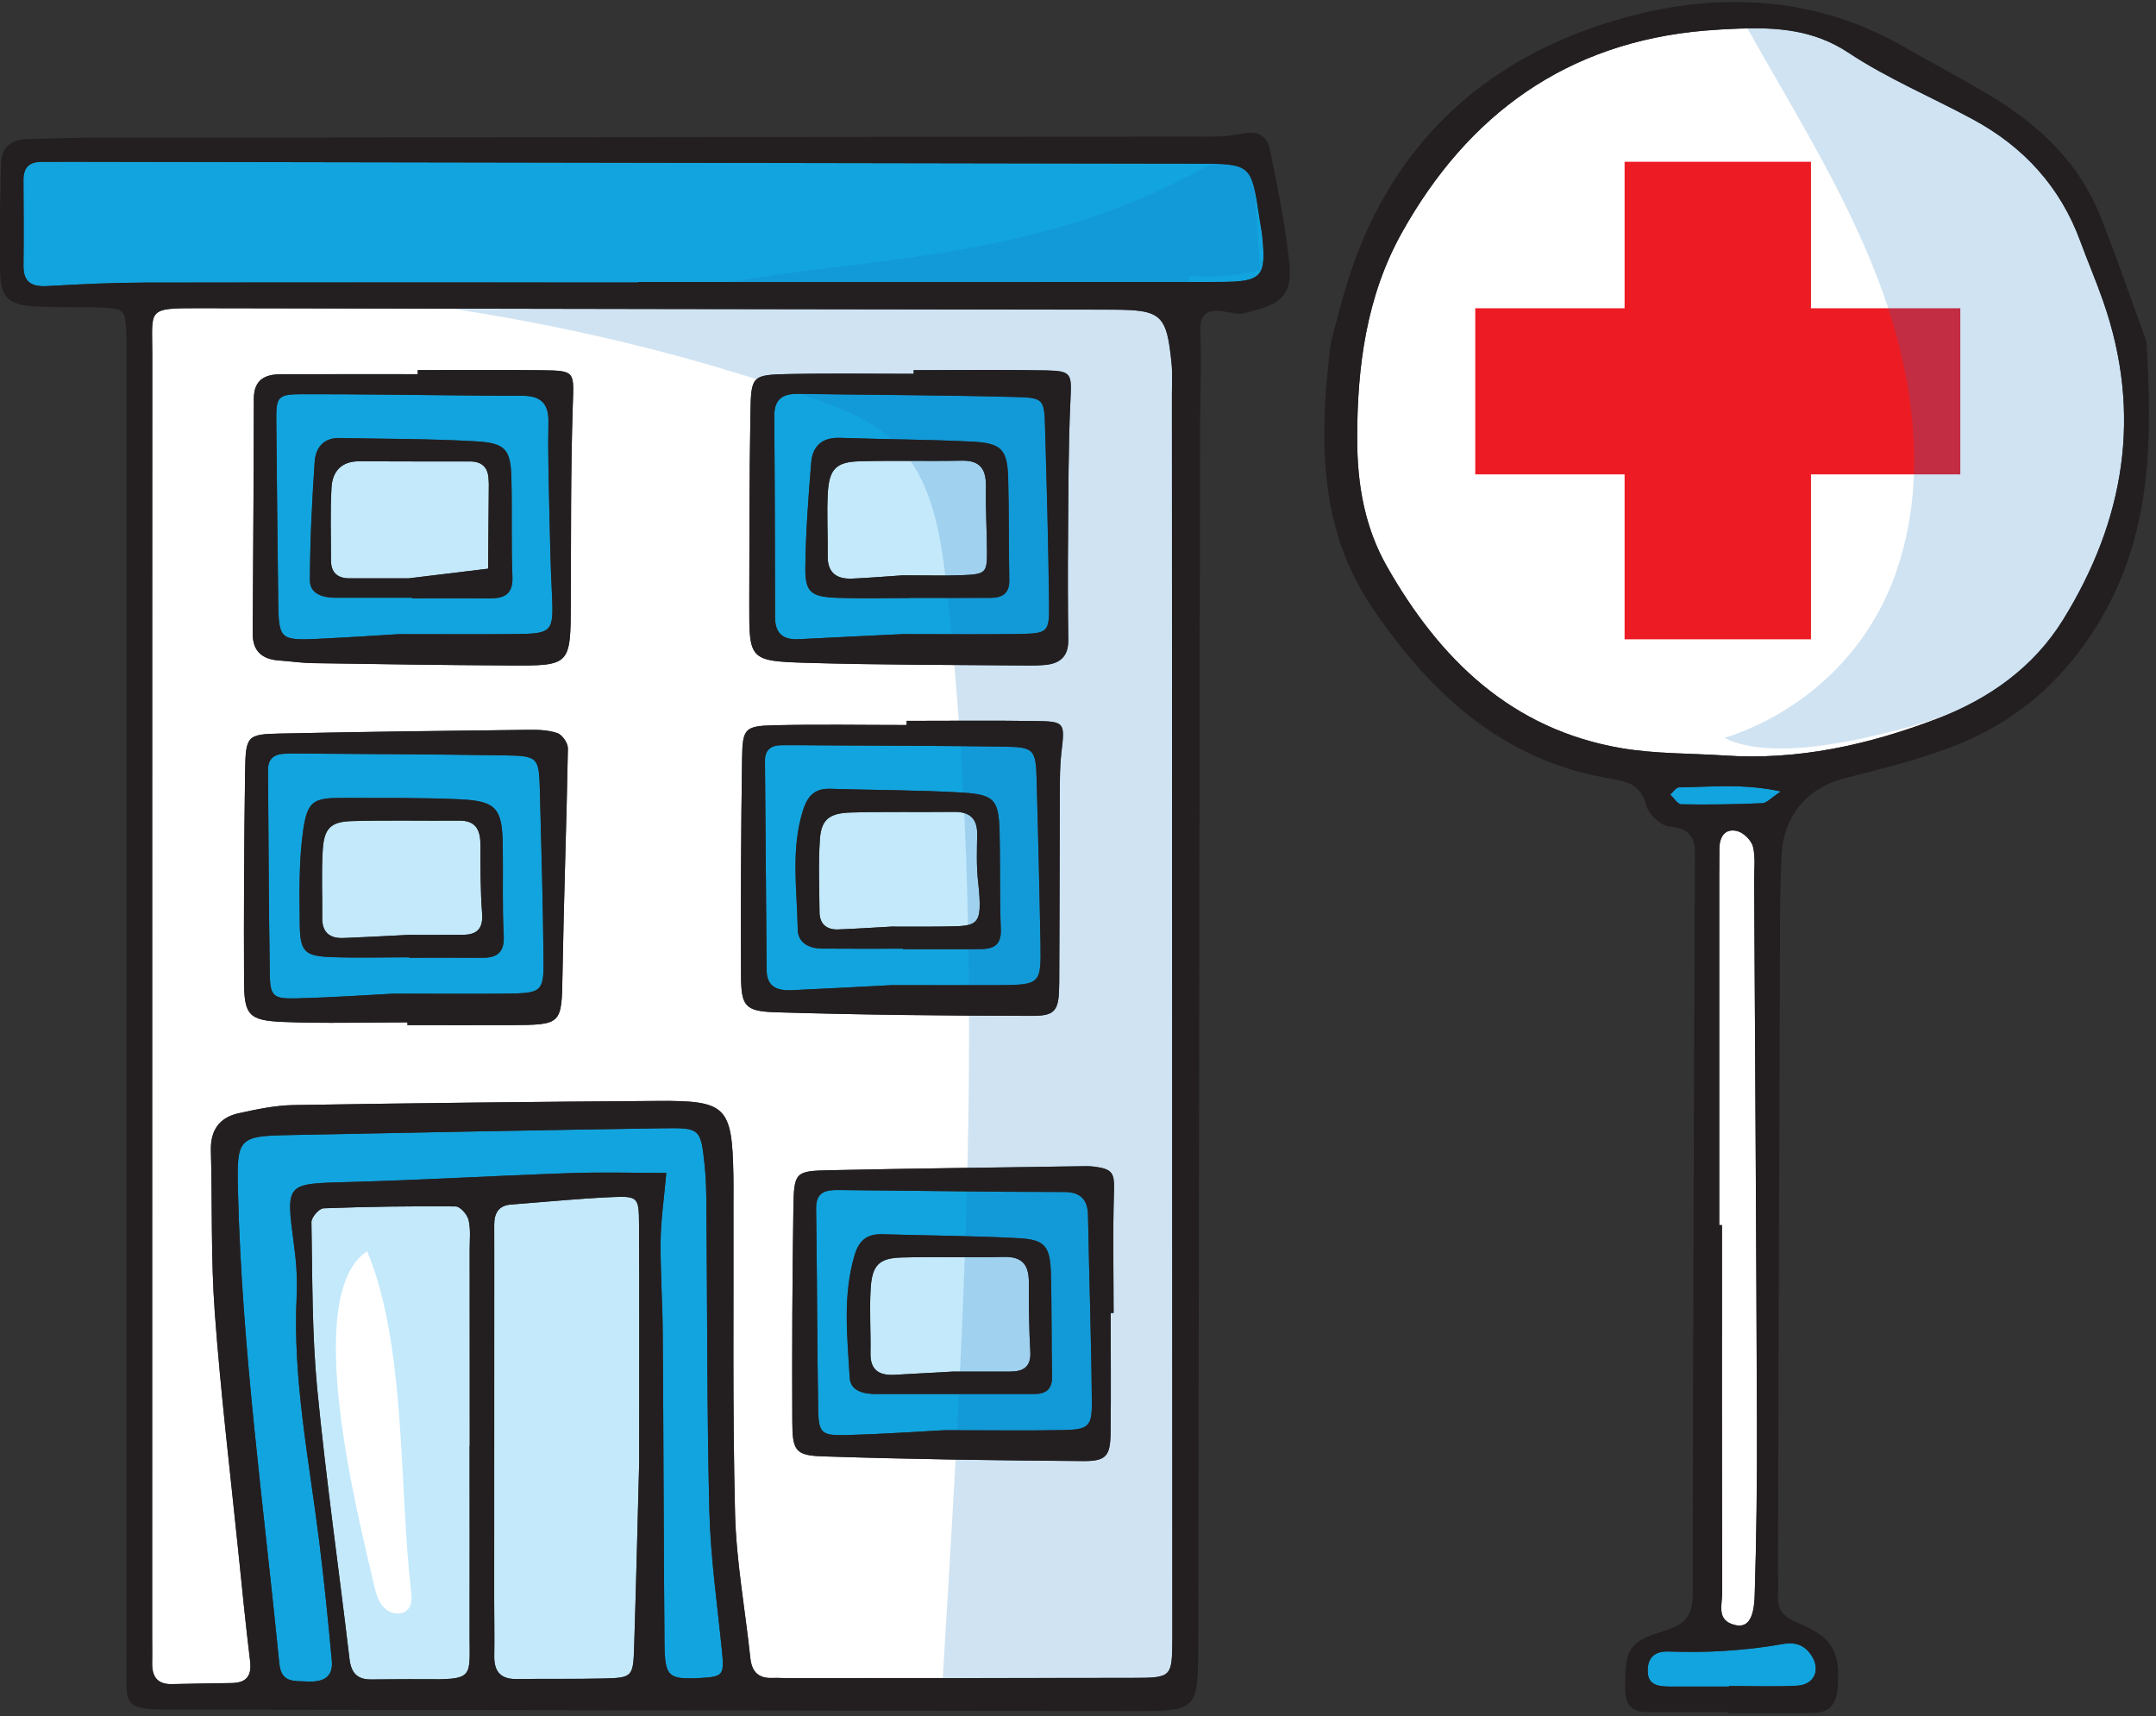 <?xml version="1.0" encoding="UTF-8" standalone="no"?>
<!DOCTYPE svg PUBLIC "-//W3C//DTD SVG 1.1//EN" "http://www.w3.org/Graphics/SVG/1.1/DTD/svg11.dtd">
<svg width="100%" height="100%" viewBox="0 0 152 121" version="1.1" xmlns="http://www.w3.org/2000/svg" xmlns:xlink="http://www.w3.org/1999/xlink" xml:space="preserve" xmlns:serif="http://www.serif.com/" style="fill-rule:evenodd;clip-rule:evenodd;stroke-linejoin:round;stroke-miterlimit:2;">
    <rect x="0" y="0" width="152" height="121" fill="#333333" stroke="none"/>
    <g transform="matrix(1,0,0,1,-14922.9,-15947.8)">
        <g transform="matrix(5.556,0,0,5.556,14527.5,14350.4)">
            <g transform="matrix(1,0,0,1,76.337,299.821)">
                <path d="M0,0.662L0,0.697C0.434,0.697 0.868,0.699 1.302,0.697C1.966,0.694 1.956,0.692 1.967,0.049C1.983,-0.906 2.019,-1.86 2.036,-2.815C2.037,-2.881 1.964,-2.987 1.903,-3.008C1.788,-3.048 1.656,-3.052 1.531,-3.05C0.482,-3.038 -0.566,-3.026 -1.614,-3.003C-2.036,-2.994 -2.053,-2.977 -2.06,-2.518C-2.073,-1.632 -2.077,-0.747 -2.074,0.138C-2.072,0.572 -2.014,0.639 -1.572,0.657C-1.049,0.678 -0.524,0.662 0,0.662M6.423,-7.615L6.423,-7.568C5.899,-7.568 5.375,-7.577 4.852,-7.566C4.371,-7.556 4.36,-7.547 4.352,-7.079C4.338,-6.266 4.338,-5.453 4.337,-4.641C4.335,-3.941 4.338,-3.923 5.063,-3.901C6.002,-3.873 6.942,-3.876 7.881,-3.866C7.954,-3.865 8.026,-3.868 8.098,-3.875C8.289,-3.894 8.388,-3.991 8.385,-4.193C8.379,-4.627 8.378,-5.06 8.382,-5.494C8.387,-6.071 8.385,-6.65 8.412,-7.226C8.428,-7.569 8.433,-7.605 8.104,-7.612C7.544,-7.623 6.983,-7.615 6.423,-7.615M8.923,4.35L8.96,4.35C8.96,3.846 8.949,3.34 8.964,2.836C8.973,2.576 8.958,2.524 8.711,2.493C8.64,2.484 8.566,2.488 8.494,2.489C7.446,2.504 6.398,2.516 5.351,2.539C4.921,2.548 4.904,2.562 4.897,3.016C4.883,3.919 4.879,4.822 4.883,5.725C4.884,6.098 4.921,6.159 5.273,6.17C6.374,6.206 7.476,6.222 8.578,6.229C8.87,6.231 8.918,6.161 8.922,5.867C8.928,5.362 8.923,4.856 8.923,4.35M6.334,-3.164C6.334,-3.147 6.334,-3.129 6.333,-3.111C5.773,-3.111 5.213,-3.121 4.653,-3.108C4.283,-3.099 4.252,-3.069 4.246,-2.695C4.232,-1.774 4.228,-0.853 4.233,0.069C4.235,0.453 4.28,0.521 4.669,0.534C5.753,0.567 6.838,0.578 7.922,0.579C8.228,0.58 8.268,0.513 8.27,0.164C8.276,-0.649 8.274,-1.462 8.278,-2.275C8.279,-2.437 8.279,-2.601 8.298,-2.761C8.343,-3.145 8.344,-3.157 7.961,-3.162C7.419,-3.17 6.876,-3.164 6.334,-3.164M0.13,-7.615L0.13,-7.564C-0.447,-7.564 -1.025,-7.565 -1.603,-7.563C-1.808,-7.563 -1.949,-7.495 -1.949,-7.252C-1.95,-6.258 -1.958,-5.266 -1.964,-4.273C-1.965,-4.049 -1.844,-3.946 -1.631,-3.931C-1.487,-3.921 -1.343,-3.899 -1.199,-3.897C-0.368,-3.884 0.463,-3.872 1.294,-3.867C2.072,-3.863 2.069,-3.867 2.073,-4.668C2.076,-5.499 2.07,-6.33 2.097,-7.16C2.112,-7.599 2.135,-7.609 1.703,-7.614C1.179,-7.62 0.655,-7.615 0.13,-7.615M-3.239,0.321C-3.239,-2.393 -3.24,-5.108 -3.238,-7.822C-3.238,-8.392 -3.318,-8.403 -2.639,-8.401C1.218,-8.393 5.074,-8.389 8.931,-8.383C9.571,-8.381 9.633,-8.326 9.696,-7.695C9.708,-7.569 9.7,-7.442 9.7,-7.315C9.702,-2.068 9.704,3.18 9.706,8.427L9.706,8.481C9.702,8.977 9.702,8.98 9.192,8.981C7.744,8.984 6.295,8.983 4.847,8.984C4.774,8.984 4.702,8.979 4.629,8.982C4.451,8.989 4.368,8.902 4.35,8.726C4.286,8.116 4.172,7.508 4.157,6.896C4.124,5.576 4.14,4.255 4.136,2.934C4.136,2.825 4.138,2.717 4.136,2.608C4.119,1.727 4.05,1.652 3.169,1.659C1.63,1.67 0.092,1.686 -1.447,1.712C-1.679,1.715 -1.913,1.766 -2.141,1.815C-2.384,1.868 -2.501,2.029 -2.494,2.287C-2.476,2.974 -2.495,3.663 -2.445,4.348C-2.371,5.357 -2.25,6.362 -2.147,7.368C-2.1,7.835 -2.053,8.303 -1.997,8.769C-1.974,8.956 -2.043,9.043 -2.228,9.046C-2.481,9.051 -2.734,9.054 -2.988,9.06C-3.176,9.065 -3.243,8.962 -3.24,8.789C-3.237,8.681 -3.24,8.572 -3.24,8.463C-3.24,5.749 -3.24,3.035 -3.239,0.321" style="fill:white;fill-rule:nonzero;"/>
            </g>
        </g>
        <g transform="matrix(5.556,0,0,5.556,14527.5,14350.4)">
            <g transform="matrix(1,0,0,1,79.264,289.618)">
                <path d="M0,1.476C-2.081,1.476 -4.161,1.474 -6.241,1.477C-6.657,1.478 -7.073,1.497 -7.488,1.521C-7.687,1.533 -7.802,1.482 -7.799,1.262C-7.795,0.9 -7.797,0.539 -7.8,0.177C-7.801,0.019 -7.728,-0.055 -7.572,-0.055C-7.446,-0.054 -7.319,-0.057 -7.192,-0.056C-2.435,-0.048 2.323,-0.041 7.081,-0.032C7.782,-0.031 7.782,-0.03 7.885,0.662C7.895,0.733 7.911,0.804 7.918,0.876C7.974,1.404 7.921,1.468 7.38,1.469C4.92,1.471 2.46,1.47 0,1.47L0,1.476Z" style="fill:rgb(18,164,222);fill-rule:nonzero;"/>
            </g>
        </g>
        <g transform="matrix(5.556,0,0,5.556,14527.5,14350.4)">
            <g transform="matrix(1,0,0,1,79.621,308.293)">
                <path d="M0,-5.899C-0.405,-5.899 -0.817,-5.911 -1.228,-5.897C-2.168,-5.864 -3.107,-5.808 -4.047,-5.783C-4.832,-5.761 -4.828,-5.775 -4.725,-4.992C-4.696,-4.778 -4.679,-4.559 -4.69,-4.343C-4.743,-3.287 -4.532,-2.256 -4.403,-1.217C-4.341,-0.715 -4.29,-0.212 -4.244,0.291C-4.224,0.512 -4.367,0.564 -4.558,0.555C-4.721,0.547 -4.886,0.574 -4.91,0.33C-5.107,-1.666 -5.386,-3.654 -5.435,-5.663C-5.452,-6.349 -5.434,-6.367 -4.762,-6.38C-3.188,-6.412 -1.613,-6.442 -0.039,-6.466C0.433,-6.473 0.437,-6.461 0.487,-5.994C0.506,-5.815 0.508,-5.632 0.509,-5.452C0.521,-4.167 0.515,-2.882 0.547,-1.598C0.562,-1.003 0.649,-0.411 0.708,0.183C0.736,0.471 0.719,0.495 0.437,0.51C0.023,0.531 -0.019,0.5 -0.023,0.061C-0.034,-1.242 -0.035,-2.545 -0.045,-3.848C-0.047,-4.246 -0.076,-4.644 -0.072,-5.041C-0.069,-5.305 -0.029,-5.568 0,-5.899" style="fill:rgb(18,164,222);fill-rule:nonzero;"/>
            </g>
        </g>
        <g transform="matrix(5.556,0,0,5.556,14527.5,14350.4)">
            <g transform="matrix(1,0,0,1,79.277,305.436)">
                <path d="M0,0.636C-0.015,1.198 -0.036,2.083 -0.063,2.967C-0.076,3.357 -0.084,3.365 -0.462,3.374C-0.824,3.383 -1.186,3.374 -1.547,3.381C-1.754,3.385 -1.842,3.291 -1.839,3.088C-1.835,2.853 -1.84,2.618 -1.84,2.384C-1.84,0.902 -1.839,-0.579 -1.839,-2.061L-1.839,-2.386C-1.839,-2.531 -1.785,-2.63 -1.625,-2.641C-1.193,-2.674 -0.762,-2.718 -0.33,-2.736C-0.016,-2.749 -0.003,-2.729 -0.002,-2.397C0.003,-1.494 0,-0.591 0,0.636" style="fill:rgb(195,233,251);fill-rule:nonzero;"/>
            </g>
        </g>
        <g transform="matrix(5.556,0,0,5.556,14527.5,14350.4)">
            <g transform="matrix(1,0,0,1,77.125,305.781)">
                <path d="M0,0.078C0,0.872 0.002,1.667 0,2.461C-0.002,3.027 0.071,3.045 -0.601,3.038C-0.818,3.036 -1.035,3.04 -1.251,3.041C-1.426,3.042 -1.503,2.958 -1.524,2.781C-1.659,1.636 -1.823,0.494 -1.934,-0.653C-2.001,-1.353 -1.994,-2.059 -2.007,-2.763C-2.008,-2.823 -1.91,-2.936 -1.855,-2.938C-1.296,-2.959 -0.736,-2.967 -0.176,-2.962C-0.119,-2.961 -0.03,-2.86 -0.013,-2.791C0.016,-2.671 0.001,-2.54 0.001,-2.414C0.002,-1.584 0.002,-0.753 0.002,0.078L0,0.078Z" style="fill:rgb(195,233,251);fill-rule:nonzero;"/>
            </g>
        </g>
        <g transform="matrix(5.556,0,0,5.556,14527.5,14350.4)">
            <g transform="matrix(1,0,0,1,93.039,287.92)">
                <path d="M0,9.176C-0.433,9.148 -0.871,9.156 -1.296,9.084C-2.693,8.846 -3.604,7.955 -4.274,6.777C-4.556,6.28 -4.651,5.738 -4.651,5.161C-4.653,4.24 -4.534,3.346 -4.084,2.541C-3.247,1.042 -1.994,0.128 -0.243,-0.023C-0.099,-0.035 0.045,-0.043 0.19,-0.048C0.68,-0.066 1.141,-0.035 1.583,0.258C2.077,0.586 2.634,0.819 3.158,1.102C3.803,1.449 4.271,1.957 4.525,2.653C4.618,2.907 4.726,3.156 4.815,3.412C5.316,4.844 5.085,6.195 4.304,7.457C3.933,8.054 3.37,8.458 2.708,8.709C1.836,9.041 0.942,9.242 0,9.176" style="fill:white;fill-rule:nonzero;"/>
            </g>
        </g>
        <g transform="matrix(5.556,0,0,5.556,14527.5,14350.4)">
            <g transform="matrix(1,0,0,1,92.982,303.131)">
                <path d="M0,-0.075L0,-4.474C0,-4.601 0.001,-4.728 0.002,-4.855C0.004,-5.006 0.074,-5.114 0.23,-5.075C0.311,-5.054 0.408,-4.957 0.428,-4.878C0.462,-4.741 0.442,-4.59 0.443,-4.445C0.456,-2.146 0.471,0.154 0.479,2.453C0.481,3.175 0.473,3.898 0.45,4.62C0.441,4.937 0.353,5.039 0.195,4.999C-0.038,4.941 0.038,4.745 0.037,4.596C0.033,3.039 0.035,1.482 0.035,-0.075L0,-0.075Z" style="fill:white;fill-rule:nonzero;"/>
            </g>
        </g>
        <g transform="matrix(5.556,0,0,5.556,14527.5,14350.4)">
            <g transform="matrix(1,0,0,1,93.106,308.346)">
                <path d="M0,0.566C-0.252,0.566 -0.505,0.567 -0.757,0.566C-0.889,0.565 -1.026,0.551 -1.032,0.38C-1.037,0.212 -0.958,0.115 -0.768,0.121C-0.535,0.129 -0.3,0.129 -0.067,0.114C0.181,0.098 0.43,0.072 0.674,0.027C0.84,-0.004 0.958,0.038 1.046,0.171C1.166,0.354 1.083,0.543 0.865,0.555C0.577,0.57 0.288,0.559 0,0.559L0,0.566Z" style="fill:rgb(18,164,222);fill-rule:nonzero;"/>
            </g>
        </g>
        <g transform="matrix(5.556,0,0,5.556,14527.5,14350.4)">
            <g transform="matrix(1,0,0,1,93.764,297.617)">
                <path d="M0,-0.064C-0.125,0.018 -0.178,0.082 -0.235,0.085C-0.577,0.1 -0.92,0.105 -1.263,0.099C-1.311,0.098 -1.357,0.018 -1.404,-0.025C-1.366,-0.057 -1.33,-0.115 -1.292,-0.116C-0.889,-0.12 -0.483,-0.169 0,-0.064" style="fill:rgb(18,164,222);fill-rule:nonzero;"/>
            </g>
        </g>
        <g transform="matrix(5.556,0,0,5.556,14527.5,14350.4)">
            <g transform="matrix(1,0,0,1,76.397,293.054)">
                <path d="M0,2.04L0,2.048C0.326,2.048 0.651,2.046 0.977,2.048C1.165,2.05 1.281,2.001 1.272,1.772C1.255,1.357 1.27,0.941 1.259,0.525C1.25,0.161 1.186,0.077 0.812,0.056C0.235,0.022 -0.344,0.025 -0.922,0.013C-1.128,0.009 -1.226,0.142 -1.237,0.315C-1.271,0.816 -1.296,1.318 -1.298,1.82C-1.298,1.992 -1.134,2.04 -0.977,2.04L0,2.04M-0.165,2.502C-0.406,2.517 -0.803,2.543 -1.2,2.562C-1.672,2.584 -1.694,2.563 -1.7,2.104C-1.71,1.328 -1.717,0.551 -1.725,-0.226C-1.727,-0.503 -1.701,-0.542 -1.419,-0.543C-0.696,-0.544 0.027,-0.533 0.75,-0.526C0.967,-0.524 1.184,-0.522 1.401,-0.523C1.619,-0.523 1.733,-0.435 1.729,-0.198C1.722,0.164 1.732,0.525 1.739,0.886C1.747,1.247 1.755,1.608 1.772,1.969C1.797,2.479 1.787,2.497 1.293,2.501C0.86,2.506 0.426,2.502 -0.165,2.502" style="fill:rgb(18,164,222);fill-rule:nonzero;"/>
            </g>
        </g>
        <g transform="matrix(5.556,0,0,5.556,14527.5,14350.4)">
            <g transform="matrix(1,0,0,1,82.623,297.5)">
                <path d="M0,2.048L0,2.054C0.326,2.054 0.651,2.056 0.977,2.054C1.138,2.053 1.251,2.013 1.243,1.806C1.227,1.391 1.237,0.975 1.227,0.56C1.216,0.162 1.162,0.091 0.751,0.067C0.192,0.035 -0.368,0.036 -0.928,0.02C-1.127,0.014 -1.214,0.12 -1.269,0.298C-1.423,0.795 -1.343,1.3 -1.334,1.803C-1.332,1.974 -1.192,2.045 -1.03,2.047C-0.687,2.05 -0.343,2.048 0,2.048M-0.139,2.511C-0.466,2.528 -0.935,2.553 -1.404,2.575C-1.584,2.584 -1.728,2.542 -1.729,2.318C-1.735,1.433 -1.743,0.549 -1.75,-0.336C-1.751,-0.472 -1.675,-0.531 -1.55,-0.534C-1.37,-0.536 -1.189,-0.533 -1.009,-0.532C-0.25,-0.527 0.509,-0.528 1.268,-0.516C1.67,-0.51 1.687,-0.487 1.698,-0.077C1.717,0.608 1.733,1.294 1.746,1.979C1.755,2.502 1.747,2.508 1.195,2.511C0.798,2.513 0.4,2.511 -0.139,2.511" style="fill:rgb(18,164,222);fill-rule:nonzero;"/>
            </g>
        </g>
        <g transform="matrix(5.556,0,0,5.556,14527.5,14350.4)">
            <g transform="matrix(1,0,0,1,83.26,303.138)">
                <path d="M0,2.062C0.344,2.062 0.687,2.063 1.031,2.062C1.181,2.061 1.261,2 1.257,1.833C1.248,1.4 1.254,0.966 1.242,0.532C1.233,0.188 1.167,0.103 0.839,0.084C0.261,0.053 -0.318,0.052 -0.896,0.034C-1.087,0.028 -1.192,0.109 -1.248,0.296C-1.402,0.812 -1.341,1.334 -1.311,1.855C-1.301,2.027 -1.131,2.061 -0.977,2.062L0,2.062M-0.11,2.521C-0.453,2.539 -0.904,2.571 -1.355,2.583C-1.671,2.591 -1.707,2.558 -1.711,2.255C-1.726,1.406 -1.725,0.558 -1.738,-0.291C-1.741,-0.498 -1.622,-0.529 -1.461,-0.527C-0.756,-0.52 -0.052,-0.512 0.653,-0.505C0.905,-0.503 1.158,-0.503 1.411,-0.502C1.606,-0.502 1.708,-0.415 1.712,-0.209C1.727,0.584 1.754,1.378 1.761,2.172C1.763,2.473 1.715,2.512 1.407,2.519C0.937,2.528 0.468,2.521 -0.11,2.521" style="fill:rgb(18,164,222);fill-rule:nonzero;"/>
            </g>
        </g>
        <g transform="matrix(5.556,0,0,5.556,14527.5,14350.4)">
            <g transform="matrix(1,0,0,1,82.71,293.038)">
                <path d="M0,2.06L0,2.059C0.343,2.059 0.687,2.06 1.03,2.058C1.175,2.057 1.267,2.002 1.264,1.833C1.255,1.4 1.262,0.966 1.249,0.533C1.239,0.176 1.164,0.094 0.793,0.076C0.234,0.048 -0.327,0.047 -0.886,0.028C-1.112,0.02 -1.232,0.133 -1.25,0.34C-1.286,0.787 -1.32,1.236 -1.324,1.684C-1.327,1.988 -1.249,2.046 -0.922,2.058C-0.615,2.069 -0.308,2.06 0,2.06M-0.081,2.518C-0.464,2.536 -0.934,2.558 -1.403,2.582C-1.604,2.594 -1.708,2.515 -1.709,2.304C-1.71,1.454 -1.712,0.603 -1.719,-0.248C-1.72,-0.459 -1.618,-0.534 -1.418,-0.531C-0.495,-0.517 0.429,-0.516 1.352,-0.491C1.702,-0.482 1.707,-0.459 1.717,-0.105C1.739,0.637 1.759,1.378 1.768,2.12C1.772,2.502 1.759,2.51 1.365,2.516C0.912,2.523 0.459,2.518 -0.081,2.518" style="fill:rgb(18,164,222);fill-rule:nonzero;"/>
            </g>
        </g>
        <g transform="matrix(5.556,0,0,5.556,14527.5,14350.4)">
            <g transform="matrix(1,0,0,1,76.357,297.599)">
                <path d="M0,2.059L0,2.065C0.308,2.065 0.615,2.062 0.922,2.065C1.121,2.067 1.213,1.998 1.201,1.776C1.181,1.398 1.195,1.018 1.189,0.639C1.182,0.162 1.107,0.074 0.624,0.053C0.136,0.032 -0.353,0.038 -0.841,0.037C-1.208,0.035 -1.29,0.071 -1.344,0.449C-1.399,0.839 -1.391,1.24 -1.387,1.637C-1.383,1.992 -1.325,2.045 -0.976,2.057C-0.651,2.068 -0.325,2.059 0,2.059M-0.197,2.52C-0.533,2.538 -0.984,2.569 -1.435,2.58C-1.721,2.587 -1.762,2.551 -1.767,2.282C-1.781,1.416 -1.782,0.549 -1.79,-0.317C-1.791,-0.451 -1.723,-0.514 -1.596,-0.524C-1.542,-0.527 -1.488,-0.528 -1.434,-0.527C-0.549,-0.521 0.336,-0.518 1.222,-0.504C1.634,-0.498 1.649,-0.476 1.66,-0.076C1.679,0.646 1.7,1.368 1.707,2.09C1.711,2.49 1.681,2.513 1.273,2.519C0.821,2.526 0.37,2.52 -0.197,2.52" style="fill:rgb(18,164,222);fill-rule:nonzero;"/>
            </g>
        </g>
        <g transform="matrix(5.556,0,0,5.556,14527.5,14350.4)">
            <g transform="matrix(1,0,0,1,76.354,293.362)">
                <path d="M0,1.486L-0.756,1.486C-0.91,1.486 -0.989,1.41 -0.988,1.254C-0.987,0.947 -0.999,0.639 -0.981,0.333C-0.97,0.133 -0.858,0 -0.632,0.001C-0.163,0.004 0.308,0.002 0.778,0.003C0.931,0.003 1.009,0.083 1.012,0.236C1.012,0.255 1.016,0.273 1.015,0.291C1.012,0.648 1.009,1.006 1.006,1.364C0.655,1.406 0.304,1.449 0,1.486" style="fill:rgb(195,233,251);fill-rule:nonzero;"/>
            </g>
        </g>
        <g transform="matrix(5.556,0,0,5.556,14527.5,14350.4)">
            <g transform="matrix(1,0,0,1,82.478,297.85)">
                <path d="M0,1.418C-0.168,1.427 -0.42,1.444 -0.673,1.454C-0.825,1.46 -0.913,1.385 -0.913,1.229C-0.915,0.922 -0.929,0.614 -0.908,0.309C-0.891,0.06 -0.789,-0.023 -0.514,-0.03C-0.081,-0.042 0.354,-0.033 0.787,-0.038C0.986,-0.041 1.09,0.038 1.088,0.247C1.085,0.445 1.077,0.646 1.099,0.842C1.165,1.457 1.101,1.408 0.573,1.418C0.41,1.42 0.248,1.418 0,1.418" style="fill:rgb(195,233,251);fill-rule:nonzero;"/>
            </g>
        </g>
        <g transform="matrix(5.556,0,0,5.556,14527.5,14350.4)">
            <g transform="matrix(1,0,0,1,83.26,303.507)">
                <path d="M0,1.408C-0.274,1.423 -0.509,1.436 -0.743,1.449C-0.938,1.46 -1.053,1.389 -1.048,1.173C-1.043,0.902 -1.062,0.63 -1.046,0.36C-1.029,0.058 -0.941,-0.032 -0.652,-0.04C-0.218,-0.051 0.216,-0.037 0.65,-0.047C0.893,-0.052 0.963,0.069 0.962,0.285C0.96,0.575 0.964,0.864 0.98,1.153C0.992,1.35 0.891,1.408 0.721,1.408L0,1.408Z" style="fill:rgb(195,233,251);fill-rule:nonzero;"/>
            </g>
        </g>
        <g transform="matrix(5.556,0,0,5.556,14527.5,14350.4)">
            <g transform="matrix(1,0,0,1,82.627,293.4)">
                <path d="M0,1.41C-0.184,1.422 -0.418,1.442 -0.652,1.452C-0.842,1.459 -0.961,1.38 -0.958,1.167C-0.954,0.897 -0.972,0.625 -0.956,0.356C-0.938,0.06 -0.847,-0.029 -0.555,-0.037C-0.123,-0.049 0.311,-0.036 0.744,-0.045C0.985,-0.049 1.054,0.071 1.05,0.29C1.044,0.56 1.062,0.831 1.063,1.101C1.065,1.377 1.049,1.396 0.754,1.408C0.52,1.417 0.285,1.41 0,1.41" style="fill:rgb(195,233,251);fill-rule:nonzero;"/>
            </g>
        </g>
        <g transform="matrix(5.556,0,0,5.556,14527.5,14350.4)">
            <g transform="matrix(1,0,0,1,76.354,297.963)">
                <path d="M0,1.41C-0.36,1.428 -0.594,1.441 -0.829,1.45C-1.003,1.457 -1.101,1.379 -1.099,1.195C-1.096,0.906 -1.111,0.616 -1.092,0.327C-1.074,0.056 -0.989,-0.027 -0.721,-0.034C-0.269,-0.047 0.183,-0.036 0.635,-0.04C0.854,-0.043 0.909,0.081 0.909,0.271C0.909,0.56 0.908,0.85 0.93,1.138C0.945,1.33 0.865,1.408 0.689,1.409C0.417,1.412 0.146,1.41 0,1.41" style="fill:rgb(195,233,251);fill-rule:nonzero;"/>
            </g>
        </g>
        <g transform="matrix(5.556,0,0,5.556,14527.5,14350.4)">
            <g transform="matrix(-1,0,0,1,185.927,-180.17)">
                <rect x="91.781" y="469.732" width="2.365" height="6.06" style="fill:rgb(237,28,36);"/>
            </g>
        </g>
        <g transform="matrix(5.556,0,0,5.556,14527.5,14350.4)">
            <g transform="matrix(-1,0,0,1,185.927,-180.404)">
                <rect x="89.886" y="471.825" width="6.155" height="2.108" style="fill:rgb(237,28,36);"/>
            </g>
        </g>
        <g transform="matrix(5.556,0,0,5.556,14527.5,14350.4)">
            <g opacity="0.2">
                <g transform="matrix(1,0,0,1,95.217,289.853)">
                    <path d="M0,4.943C0.431,3.733 0.232,2.378 -0.229,1.179C-0.689,-0.019 -1.396,-1.104 -2.014,-2.229C-1.38,-2.376 -0.744,-2.044 -0.177,-1.724C0.434,-1.379 1.053,-1.027 1.555,-0.536C2.735,0.622 3.096,2.434 2.813,4.063C2.739,4.489 2.624,4.913 2.413,5.29C1.954,6.113 1.08,6.638 0.17,6.882C-0.461,7.052 -1.572,7.319 -2.168,7.021C-1.164,6.695 -0.357,5.946 0,4.943" style="fill:rgb(19,117,188);fill-rule:nonzero;"/>
                </g>
            </g>
        </g>
        <g transform="matrix(5.556,0,0,5.556,14527.5,14350.4)">
            <g opacity="0.2">
                <g transform="matrix(1,0,0,1,81.506,305.641)">
                    <path d="M0,-13.067C0.364,-12.936 0.735,-12.79 1.014,-12.521C1.48,-12.071 1.593,-11.377 1.666,-10.733C2.188,-6.107 1.904,-1.433 1.62,3.213C2.598,3.276 3.578,3.292 4.557,3.259C4.742,2.635 4.744,1.973 4.744,1.321C4.745,-3.997 4.746,-9.315 4.747,-14.632C5.048,-14.607 5.354,-14.631 5.649,-14.703C5.613,-15.255 5.578,-15.807 5.542,-16.359C4.835,-15.9 4.064,-15.542 3.259,-15.295C2.224,-14.977 1.142,-14.847 0.067,-14.718C-1.517,-14.528 -3.236,-14.106 -4.833,-14.25C-3.186,-14.009 -1.568,-13.631 0,-13.067" style="fill:rgb(19,117,188);fill-rule:nonzero;"/>
                </g>
            </g>
        </g>
        <g transform="matrix(5.556,0,0,5.556,14527.5,14350.4)">
            <g transform="matrix(1,0,0,1,77.125,292.527)">
                <path d="M0,13.332L0.002,13.332C0.002,12.501 0.002,11.67 0.001,10.84C0.001,10.714 0.016,10.583 -0.013,10.463C-0.03,10.394 -0.119,10.293 -0.176,10.292C-0.736,10.287 -1.296,10.295 -1.855,10.316C-1.91,10.318 -2.008,10.431 -2.007,10.491C-1.994,11.195 -2.001,11.901 -1.934,12.601C-1.823,13.748 -1.659,14.89 -1.524,16.035C-1.503,16.212 -1.426,16.296 -1.251,16.295C-1.035,16.294 -0.818,16.29 -0.601,16.292C0.071,16.299 -0.002,16.281 0,15.715C0.002,14.921 0,14.126 0,13.332M2.152,13.545C2.152,12.319 2.155,11.415 2.15,10.512C2.148,10.181 2.136,10.161 1.822,10.173C1.39,10.191 0.958,10.235 0.527,10.268C0.367,10.28 0.313,10.379 0.312,10.523C0.312,10.631 0.313,10.74 0.313,10.848C0.312,12.33 0.312,13.811 0.312,15.293C0.312,15.528 0.317,15.763 0.313,15.998C0.31,16.2 0.397,16.294 0.604,16.29C0.966,16.284 1.328,16.292 1.689,16.283C2.067,16.274 2.076,16.267 2.088,15.876C2.116,14.992 2.137,14.107 2.152,13.545M2.496,9.867C2.467,10.198 2.427,10.461 2.424,10.725C2.42,11.123 2.449,11.52 2.451,11.918C2.461,13.221 2.462,14.524 2.473,15.827C2.477,16.266 2.519,16.297 2.933,16.276C3.215,16.261 3.232,16.237 3.204,15.949C3.146,15.355 3.059,14.763 3.043,14.168C3.011,12.884 3.017,11.599 3.005,10.314C3.004,10.134 3.002,9.952 2.983,9.772C2.933,9.305 2.929,9.293 2.458,9.3C0.883,9.324 -0.691,9.354 -2.266,9.386C-2.938,9.399 -2.956,9.417 -2.939,10.103C-2.89,12.112 -2.611,14.101 -2.414,16.096C-2.39,16.34 -2.225,16.313 -2.062,16.321C-1.871,16.331 -1.728,16.278 -1.748,16.057C-1.794,15.554 -1.845,15.051 -1.907,14.549C-2.036,13.51 -2.247,12.479 -2.194,11.423C-2.183,11.207 -2.2,10.988 -2.229,10.774C-2.332,9.991 -2.335,10.005 -1.551,9.983C-0.611,9.958 0.328,9.902 1.268,9.87C1.679,9.855 2.091,9.867 2.496,9.867M2.139,-1.433L2.139,-1.439C4.599,-1.439 7.059,-1.438 9.519,-1.44C10.06,-1.441 10.112,-1.505 10.057,-2.033C10.049,-2.105 10.034,-2.176 10.023,-2.248C9.92,-2.939 9.92,-2.94 9.219,-2.941C4.461,-2.95 -0.296,-2.958 -5.054,-2.965C-5.18,-2.966 -5.307,-2.963 -5.434,-2.964C-5.589,-2.964 -5.662,-2.89 -5.661,-2.732C-5.658,-2.371 -5.657,-2.009 -5.661,-1.647C-5.663,-1.427 -5.548,-1.376 -5.349,-1.388C-4.934,-1.412 -4.518,-1.431 -4.103,-1.432C-2.022,-1.436 0.058,-1.433 2.139,-1.433M-4.028,7.615L-4.028,15.758C-4.028,15.867 -4.026,15.975 -4.028,16.083C-4.032,16.257 -3.965,16.359 -3.776,16.354C-3.523,16.348 -3.27,16.345 -3.016,16.341C-2.832,16.337 -2.763,16.25 -2.785,16.063C-2.842,15.598 -2.888,15.13 -2.936,14.663C-3.039,13.656 -3.159,12.651 -3.233,11.643C-3.284,10.958 -3.264,10.269 -3.283,9.582C-3.29,9.324 -3.173,9.163 -2.93,9.11C-2.701,9.06 -2.467,9.01 -2.235,9.006C-0.697,8.981 0.842,8.964 2.381,8.954C3.262,8.947 3.331,9.021 3.347,9.903C3.35,10.011 3.348,10.12 3.348,10.228C3.352,11.549 3.335,12.871 3.368,14.191C3.384,14.802 3.497,15.411 3.562,16.021C3.58,16.196 3.663,16.283 3.841,16.276C3.913,16.274 3.985,16.279 4.058,16.279C5.506,16.278 6.955,16.278 8.403,16.275C8.913,16.275 8.913,16.271 8.917,15.776L8.917,15.722C8.916,10.474 8.914,5.227 8.912,-0.021C8.912,-0.147 8.92,-0.275 8.908,-0.4C8.845,-1.032 8.782,-1.087 8.143,-1.088C4.286,-1.094 0.429,-1.098 -3.427,-1.107C-4.106,-1.108 -4.026,-1.097 -4.027,-0.527C-4.028,2.187 -4.027,4.901 -4.028,7.615M-4.353,7.733L-4.353,-0.36C-4.353,-0.505 -4.348,-0.65 -4.356,-0.794C-4.371,-1.088 -4.379,-1.101 -4.671,-1.114C-4.96,-1.126 -5.251,-1.113 -5.54,-1.131C-5.833,-1.15 -5.944,-1.239 -5.956,-1.526C-5.975,-1.996 -5.955,-2.466 -5.946,-2.937C-5.942,-3.163 -5.803,-3.251 -5.591,-3.254C-5.337,-3.258 -5.083,-3.27 -4.83,-3.27C-0.174,-3.275 4.482,-3.279 9.138,-3.285C9.355,-3.285 9.578,-3.274 9.787,-3.32C9.995,-3.366 10.119,-3.3 10.156,-3.118C10.253,-2.642 10.351,-2.163 10.402,-1.68C10.456,-1.185 10.186,-1.14 9.83,-1.044C9.748,-1.022 9.651,-1.055 9.562,-1.067C9.36,-1.093 9.262,-1.04 9.272,-0.804C9.29,-0.407 9.27,-0.009 9.269,0.389C9.261,5.548 9.256,10.708 9.246,15.868C9.244,16.696 9.235,16.698 8.386,16.696C4.346,16.69 0.306,16.682 -3.734,16.678C-4.423,16.678 -4.353,16.64 -4.354,16.044C-4.355,13.274 -4.354,10.504 -4.354,7.733L-4.353,7.733Z" style="fill:rgb(35,31,32);fill-rule:nonzero;"/>
            </g>
        </g>
        <g transform="matrix(5.556,0,0,5.556,14527.5,14350.4)">
            <g transform="matrix(1,0,0,1,93.764,299.105)">
                <path d="M0,-1.552C-0.483,-1.657 -0.889,-1.608 -1.292,-1.604C-1.33,-1.603 -1.366,-1.545 -1.404,-1.513C-1.357,-1.47 -1.311,-1.39 -1.263,-1.389C-0.92,-1.383 -0.577,-1.388 -0.235,-1.403C-0.178,-1.406 -0.125,-1.47 0,-1.552M-0.658,9.807L-0.658,9.8C-0.37,9.8 -0.081,9.812 0.207,9.796C0.425,9.784 0.508,9.595 0.388,9.412C0.301,9.28 0.182,9.238 0.017,9.268C-0.228,9.314 -0.477,9.339 -0.725,9.355C-0.958,9.37 -1.192,9.37 -1.426,9.363C-1.615,9.356 -1.695,9.454 -1.689,9.622C-1.684,9.792 -1.547,9.806 -1.415,9.807C-1.163,9.808 -0.91,9.807 -0.658,9.807M-0.782,3.951L-0.748,3.951C-0.748,5.508 -0.749,7.065 -0.745,8.622C-0.745,8.771 -0.82,8.967 -0.587,9.025C-0.43,9.065 -0.341,8.963 -0.332,8.646C-0.31,7.924 -0.301,7.201 -0.304,6.479C-0.312,4.179 -0.326,1.88 -0.339,-0.419C-0.34,-0.564 -0.32,-0.715 -0.354,-0.852C-0.374,-0.931 -0.472,-1.028 -0.552,-1.049C-0.708,-1.088 -0.778,-0.98 -0.78,-0.829C-0.781,-0.702 -0.782,-0.575 -0.782,-0.448L-0.782,3.951ZM-0.725,-2.009C0.218,-1.943 1.112,-2.144 1.983,-2.475C2.645,-2.727 3.208,-3.13 3.579,-3.728C4.361,-4.99 4.591,-6.34 4.09,-7.772C4.001,-8.028 3.894,-8.278 3.801,-8.532C3.546,-9.227 3.078,-9.735 2.434,-10.083C1.909,-10.366 1.353,-10.599 0.858,-10.927C0.416,-11.219 -0.044,-11.25 -0.535,-11.233C-0.679,-11.227 -0.824,-11.219 -0.968,-11.207C-2.719,-11.057 -3.972,-10.142 -4.809,-8.643C-5.258,-7.839 -5.377,-6.945 -5.376,-6.024C-5.375,-5.446 -5.281,-4.904 -4.999,-4.408C-4.329,-3.229 -3.418,-2.338 -2.021,-2.101C-1.596,-2.029 -1.157,-2.037 -0.725,-2.009M-0.67,10.132C-1.014,10.132 -1.358,10.133 -1.702,10.131C-1.908,10.13 -1.976,10.025 -1.976,9.821C-1.976,9.345 -1.942,9.241 -1.49,9.103C-1.223,9.022 -1.118,8.922 -1.118,8.628C-1.118,5.552 -1.103,2.475 -1.091,-0.602C-1.09,-0.839 -1.048,-1.079 -1.414,-1.107C-1.523,-1.115 -1.682,-1.265 -1.709,-1.377C-1.772,-1.627 -1.938,-1.679 -2.143,-1.712C-3.517,-1.932 -4.442,-2.788 -5.185,-3.884C-5.859,-4.878 -5.855,-5.995 -5.726,-7.127C-5.704,-7.323 -5.638,-7.514 -5.588,-7.707C-5.093,-9.632 -3.847,-10.864 -1.964,-11.377C-0.777,-11.7 0.441,-11.648 1.561,-11.002C1.953,-10.776 2.357,-10.57 2.741,-10.331C3.321,-9.97 3.794,-9.501 4.053,-8.855C4.248,-8.368 4.417,-7.871 4.597,-7.379C4.616,-7.328 4.637,-7.275 4.641,-7.222C4.708,-6.076 4.708,-4.943 4.143,-3.888C3.697,-3.055 3.047,-2.451 2.167,-2.117C1.729,-1.951 1.27,-1.837 0.815,-1.721C0.342,-1.601 0.035,-1.252 0.009,-0.743C-0.006,-0.436 -0.01,-0.128 -0.011,0.179C-0.021,2.894 -0.029,5.609 -0.037,8.324C-0.037,8.432 -0.03,8.541 -0.037,8.65C-0.048,8.842 0.041,8.927 0.22,9.001C0.668,9.186 0.757,9.375 0.718,9.839C0.701,10.04 0.608,10.139 0.416,10.142C0.054,10.148 -0.308,10.144 -0.67,10.144L-0.67,10.132Z" style="fill:rgb(35,31,32);fill-rule:nonzero;"/>
            </g>
        </g>
        <g transform="matrix(5.556,0,0,5.556,14527.5,14350.4)">
            <g transform="matrix(1,0,0,1,76.232,292.604)">
                <path d="M0,2.953C0.59,2.953 1.024,2.956 1.458,2.952C1.952,2.948 1.961,2.93 1.937,2.42C1.919,2.059 1.912,1.698 1.904,1.337C1.896,0.975 1.886,0.614 1.893,0.253C1.897,0.016 1.784,-0.072 1.565,-0.072C1.349,-0.071 1.132,-0.074 0.915,-0.076C0.191,-0.082 -0.532,-0.094 -1.255,-0.092C-1.537,-0.091 -1.562,-0.052 -1.56,0.224C-1.553,1.001 -1.545,1.778 -1.535,2.555C-1.529,3.014 -1.507,3.035 -1.035,3.013C-0.638,2.994 -0.241,2.967 0,2.953M0.235,-0.398C0.759,-0.398 1.283,-0.402 1.807,-0.396C2.24,-0.391 2.216,-0.381 2.202,0.058C2.175,0.888 2.181,1.719 2.177,2.55C2.174,3.351 2.176,3.355 1.398,3.35C0.567,3.346 -0.264,3.334 -1.095,3.321C-1.239,3.319 -1.382,3.297 -1.526,3.287C-1.74,3.272 -1.861,3.168 -1.859,2.945C-1.854,1.952 -1.846,0.959 -1.845,-0.034C-1.844,-0.277 -1.703,-0.345 -1.498,-0.345C-0.92,-0.347 -0.343,-0.346 0.235,-0.346L0.235,-0.398Z" style="fill:rgb(35,31,32);fill-rule:nonzero;"/>
            </g>
        </g>
        <g transform="matrix(5.556,0,0,5.556,14527.5,14350.4)">
            <g transform="matrix(1,0,0,1,82.484,297.042)">
                <path d="M0,2.969C0.54,2.969 0.937,2.971 1.334,2.969C1.886,2.966 1.894,2.96 1.885,2.437C1.873,1.751 1.856,1.066 1.837,0.38C1.826,-0.03 1.809,-0.052 1.407,-0.058C0.648,-0.07 -0.111,-0.069 -0.87,-0.074C-1.05,-0.075 -1.23,-0.079 -1.411,-0.076C-1.536,-0.073 -1.612,-0.014 -1.611,0.122C-1.604,1.007 -1.596,1.891 -1.59,2.775C-1.589,3 -1.445,3.041 -1.265,3.033C-0.796,3.011 -0.327,2.986 0,2.969M0.187,-0.385C0.729,-0.385 1.271,-0.391 1.813,-0.383C2.196,-0.378 2.196,-0.365 2.15,0.018C2.131,0.178 2.131,0.342 2.13,0.505C2.127,1.318 2.128,2.131 2.123,2.944C2.12,3.292 2.081,3.36 1.775,3.359C0.69,3.357 -0.395,3.346 -1.479,3.313C-1.868,3.301 -1.913,3.232 -1.915,2.848C-1.919,1.927 -1.915,1.005 -1.901,0.084C-1.896,-0.29 -1.864,-0.32 -1.494,-0.329C-0.934,-0.342 -0.374,-0.332 0.186,-0.332C0.187,-0.35 0.187,-0.367 0.187,-0.385" style="fill:rgb(35,31,32);fill-rule:nonzero;"/>
            </g>
        </g>
        <g transform="matrix(5.556,0,0,5.556,14527.5,14350.4)">
            <g transform="matrix(1,0,0,1,83.15,302.699)">
                <path d="M0,2.96C0.578,2.96 1.047,2.967 1.517,2.958C1.825,2.951 1.873,2.912 1.871,2.611C1.864,1.817 1.837,1.023 1.822,0.23C1.818,0.024 1.716,-0.063 1.521,-0.063C1.268,-0.064 1.015,-0.064 0.763,-0.066C0.058,-0.073 -0.646,-0.081 -1.351,-0.088C-1.512,-0.09 -1.631,-0.059 -1.628,0.148C-1.615,0.997 -1.616,1.845 -1.602,2.694C-1.597,2.997 -1.561,3.03 -1.245,3.022C-0.794,3.01 -0.343,2.978 0,2.96M2.11,1.473C2.11,1.978 2.115,2.484 2.109,2.989C2.105,3.283 2.057,3.354 1.765,3.352C0.663,3.344 -0.439,3.328 -1.54,3.292C-1.892,3.281 -1.929,3.22 -1.93,2.847C-1.934,1.944 -1.93,1.041 -1.916,0.138C-1.909,-0.315 -1.892,-0.33 -1.462,-0.339C-0.415,-0.361 0.633,-0.373 1.681,-0.389C1.753,-0.39 1.827,-0.394 1.898,-0.385C2.146,-0.353 2.16,-0.302 2.151,-0.042C2.136,0.462 2.147,0.968 2.147,1.472C2.135,1.473 2.123,1.473 2.11,1.473" style="fill:rgb(35,31,32);fill-rule:nonzero;"/>
            </g>
        </g>
        <g transform="matrix(5.556,0,0,5.556,14527.5,14350.4)">
            <g transform="matrix(1,0,0,1,82.629,292.599)">
                <path d="M0,2.957C0.541,2.957 0.993,2.962 1.446,2.956C1.84,2.949 1.854,2.941 1.849,2.56C1.84,1.818 1.82,1.076 1.798,0.334C1.788,-0.019 1.783,-0.042 1.433,-0.051C0.51,-0.076 -0.414,-0.077 -1.337,-0.092C-1.537,-0.095 -1.639,-0.02 -1.638,0.192C-1.631,1.042 -1.629,1.893 -1.628,2.744C-1.627,2.954 -1.523,3.033 -1.322,3.022C-0.853,2.997 -0.383,2.976 0,2.957M0.131,-0.392C0.691,-0.392 1.252,-0.4 1.812,-0.389C2.141,-0.382 2.136,-0.346 2.12,-0.003C2.093,0.573 2.095,1.151 2.09,1.729C2.086,2.163 2.087,2.596 2.093,3.029C2.096,3.232 1.997,3.329 1.806,3.348C1.734,3.355 1.662,3.357 1.589,3.356C0.65,3.347 -0.29,3.35 -1.229,3.322C-1.954,3.3 -1.957,3.282 -1.955,2.582C-1.954,1.77 -1.954,0.957 -1.94,0.144C-1.932,-0.325 -1.921,-0.334 -1.44,-0.343C-0.917,-0.354 -0.393,-0.346 0.131,-0.346L0.131,-0.392Z" style="fill:rgb(35,31,32);fill-rule:nonzero;"/>
            </g>
        </g>
        <g transform="matrix(5.556,0,0,5.556,14527.5,14350.4)">
            <g transform="matrix(1,0,0,1,76.159,297.17)">
                <path d="M0,2.949C0.567,2.949 1.019,2.954 1.47,2.948C1.878,2.941 1.908,2.918 1.904,2.518C1.897,1.796 1.876,1.074 1.857,0.353C1.846,-0.048 1.831,-0.069 1.419,-0.075C0.534,-0.089 -0.352,-0.092 -1.236,-0.099C-1.291,-0.099 -1.345,-0.099 -1.399,-0.095C-1.525,-0.085 -1.593,-0.023 -1.592,0.112C-1.584,0.978 -1.583,1.845 -1.569,2.711C-1.565,2.979 -1.523,3.016 -1.238,3.009C-0.787,2.998 -0.336,2.966 0,2.949M0.177,3.313C-0.347,3.313 -0.872,3.329 -1.395,3.308C-1.837,3.29 -1.895,3.223 -1.896,2.789C-1.9,1.904 -1.896,1.019 -1.883,0.134C-1.876,-0.325 -1.859,-0.343 -1.437,-0.352C-0.389,-0.374 0.66,-0.387 1.708,-0.399C1.833,-0.401 1.965,-0.397 2.081,-0.357C2.142,-0.336 2.214,-0.23 2.213,-0.164C2.196,0.791 2.161,1.745 2.145,2.7C2.133,3.344 2.144,3.345 1.479,3.348C1.045,3.35 0.611,3.348 0.177,3.348L0.177,3.313Z" style="fill:rgb(35,31,32);fill-rule:nonzero;"/>
            </g>
        </g>
        <g transform="matrix(5.556,0,0,5.556,14527.5,14350.4)">
            <g transform="matrix(1,0,0,1,76.354,293.319)">
                <path d="M0,1.529C0.304,1.492 0.655,1.449 1.006,1.407C1.009,1.049 1.012,0.691 1.015,0.334C1.016,0.316 1.012,0.298 1.012,0.279C1.009,0.126 0.931,0.046 0.778,0.046C0.308,0.045 -0.163,0.047 -0.632,0.044C-0.858,0.043 -0.97,0.176 -0.981,0.376C-0.999,0.682 -0.987,0.99 -0.988,1.297C-0.989,1.453 -0.91,1.529 -0.756,1.529L0,1.529ZM0.042,1.776L-0.934,1.776C-1.091,1.775 -1.256,1.727 -1.255,1.555C-1.254,1.054 -1.229,0.551 -1.195,0.05C-1.183,-0.123 -1.086,-0.256 -0.879,-0.251C-0.301,-0.239 0.278,-0.242 0.855,-0.209C1.229,-0.187 1.292,-0.103 1.301,0.261C1.312,0.676 1.297,1.092 1.314,1.508C1.324,1.737 1.208,1.785 1.019,1.784C0.693,1.782 0.368,1.783 0.042,1.783L0.042,1.776Z" style="fill:rgb(35,31,32);fill-rule:nonzero;"/>
            </g>
        </g>
        <g transform="matrix(5.556,0,0,5.556,14527.5,14350.4)">
            <g transform="matrix(1,0,0,1,82.478,297.802)">
                <path d="M0,1.466C0.248,1.466 0.41,1.468 0.573,1.466C1.101,1.456 1.165,1.505 1.099,0.89C1.077,0.694 1.085,0.493 1.088,0.295C1.09,0.086 0.986,0.007 0.787,0.01C0.354,0.015 -0.081,0.006 -0.514,0.018C-0.789,0.025 -0.891,0.108 -0.908,0.357C-0.929,0.662 -0.915,0.97 -0.913,1.277C-0.913,1.433 -0.825,1.508 -0.673,1.502C-0.42,1.492 -0.168,1.475 0,1.466M0.146,1.746C-0.198,1.746 -0.542,1.748 -0.885,1.745C-1.046,1.743 -1.186,1.672 -1.189,1.501C-1.197,0.998 -1.278,0.492 -1.124,-0.005C-1.068,-0.182 -0.982,-0.288 -0.783,-0.283C-0.223,-0.266 0.338,-0.267 0.897,-0.235C1.307,-0.211 1.362,-0.14 1.372,0.258C1.383,0.673 1.372,1.089 1.388,1.504C1.396,1.711 1.284,1.751 1.122,1.752C0.797,1.754 0.471,1.752 0.146,1.752L0.146,1.746Z" style="fill:rgb(35,31,32);fill-rule:nonzero;"/>
            </g>
        </g>
        <g transform="matrix(5.556,0,0,5.556,14527.5,14350.4)">
            <g transform="matrix(1,0,0,1,83.26,303.452)">
                <path d="M0,1.463L0.721,1.463C0.891,1.463 0.992,1.405 0.98,1.208C0.964,0.919 0.96,0.63 0.962,0.34C0.963,0.124 0.893,0.003 0.65,0.008C0.216,0.018 -0.218,0.004 -0.652,0.015C-0.941,0.023 -1.029,0.113 -1.046,0.415C-1.062,0.685 -1.043,0.957 -1.048,1.228C-1.053,1.444 -0.938,1.515 -0.743,1.504C-0.509,1.491 -0.274,1.478 0,1.463M-0.001,1.748C-0.327,1.748 -0.652,1.749 -0.978,1.748C-1.132,1.747 -1.302,1.713 -1.312,1.541C-1.342,1.021 -1.403,0.498 -1.249,-0.018C-1.193,-0.205 -1.088,-0.286 -0.897,-0.28C-0.319,-0.262 0.26,-0.261 0.838,-0.229C1.167,-0.211 1.232,-0.126 1.241,0.218C1.253,0.652 1.247,1.086 1.256,1.52C1.26,1.686 1.18,1.747 1.03,1.748C0.686,1.749 0.343,1.748 -0.001,1.748" style="fill:rgb(35,31,32);fill-rule:nonzero;"/>
            </g>
        </g>
        <g transform="matrix(5.556,0,0,5.556,14527.5,14350.4)">
            <g transform="matrix(1,0,0,1,82.627,293.354)">
                <path d="M0,1.456C0.285,1.456 0.52,1.463 0.754,1.454C1.049,1.442 1.065,1.423 1.063,1.147C1.062,0.877 1.044,0.606 1.05,0.336C1.054,0.117 0.985,-0.003 0.744,0.001C0.311,0.01 -0.123,-0.003 -0.555,0.009C-0.847,0.017 -0.938,0.106 -0.956,0.402C-0.972,0.671 -0.954,0.943 -0.958,1.213C-0.961,1.426 -0.842,1.505 -0.652,1.498C-0.418,1.488 -0.184,1.468 0,1.456M0.083,1.744C-0.225,1.744 -0.533,1.752 -0.84,1.741C-1.167,1.729 -1.244,1.671 -1.242,1.368C-1.238,0.919 -1.203,0.471 -1.167,0.023C-1.15,-0.183 -1.029,-0.296 -0.804,-0.289C-0.244,-0.269 0.317,-0.269 0.876,-0.241C1.247,-0.222 1.321,-0.14 1.332,0.217C1.344,0.65 1.338,1.084 1.346,1.517C1.35,1.685 1.258,1.741 1.113,1.742C0.77,1.744 0.426,1.742 0.083,1.742L0.083,1.744Z" style="fill:rgb(35,31,32);fill-rule:nonzero;"/>
            </g>
        </g>
        <g transform="matrix(5.556,0,0,5.556,14527.5,14350.4)">
            <g transform="matrix(1,0,0,1,76.354,297.923)">
                <path d="M0,1.45C0.146,1.45 0.417,1.452 0.689,1.449C0.865,1.448 0.945,1.37 0.93,1.178C0.908,0.89 0.909,0.6 0.909,0.311C0.909,0.121 0.854,-0.003 0.635,0C0.183,0.004 -0.269,-0.007 -0.721,0.006C-0.989,0.013 -1.074,0.096 -1.092,0.367C-1.111,0.656 -1.096,0.946 -1.099,1.235C-1.101,1.419 -1.003,1.497 -0.829,1.49C-0.594,1.481 -0.36,1.468 0,1.45M0.003,1.734C-0.322,1.734 -0.648,1.743 -0.973,1.732C-1.322,1.72 -1.38,1.667 -1.384,1.312C-1.388,0.915 -1.396,0.514 -1.341,0.124C-1.287,-0.254 -1.205,-0.29 -0.838,-0.288C-0.35,-0.286 0.139,-0.293 0.626,-0.272C1.11,-0.251 1.185,-0.163 1.192,0.314C1.198,0.693 1.184,1.073 1.204,1.451C1.216,1.673 1.124,1.742 0.925,1.741C0.618,1.738 0.311,1.74 0.003,1.74L0.003,1.734Z" style="fill:rgb(35,31,32);fill-rule:nonzero;"/>
            </g>
        </g>
        <g transform="matrix(5.556,0,0,5.556,14527.5,14350.4)">
            <g transform="matrix(1,0,0,1,75.909,303.793)">
                <path d="M0,3.817C0.025,3.927 0.055,4.044 0.136,4.123C0.217,4.203 0.367,4.223 0.438,4.134C0.489,4.071 0.482,3.98 0.473,3.899C0.32,2.605 0.415,0.785 -0.084,-0.406C-0.931,0.147 -0.188,2.994 0,3.817" style="fill:white;fill-rule:nonzero;"/>
            </g>
        </g>
    </g>
</svg>
